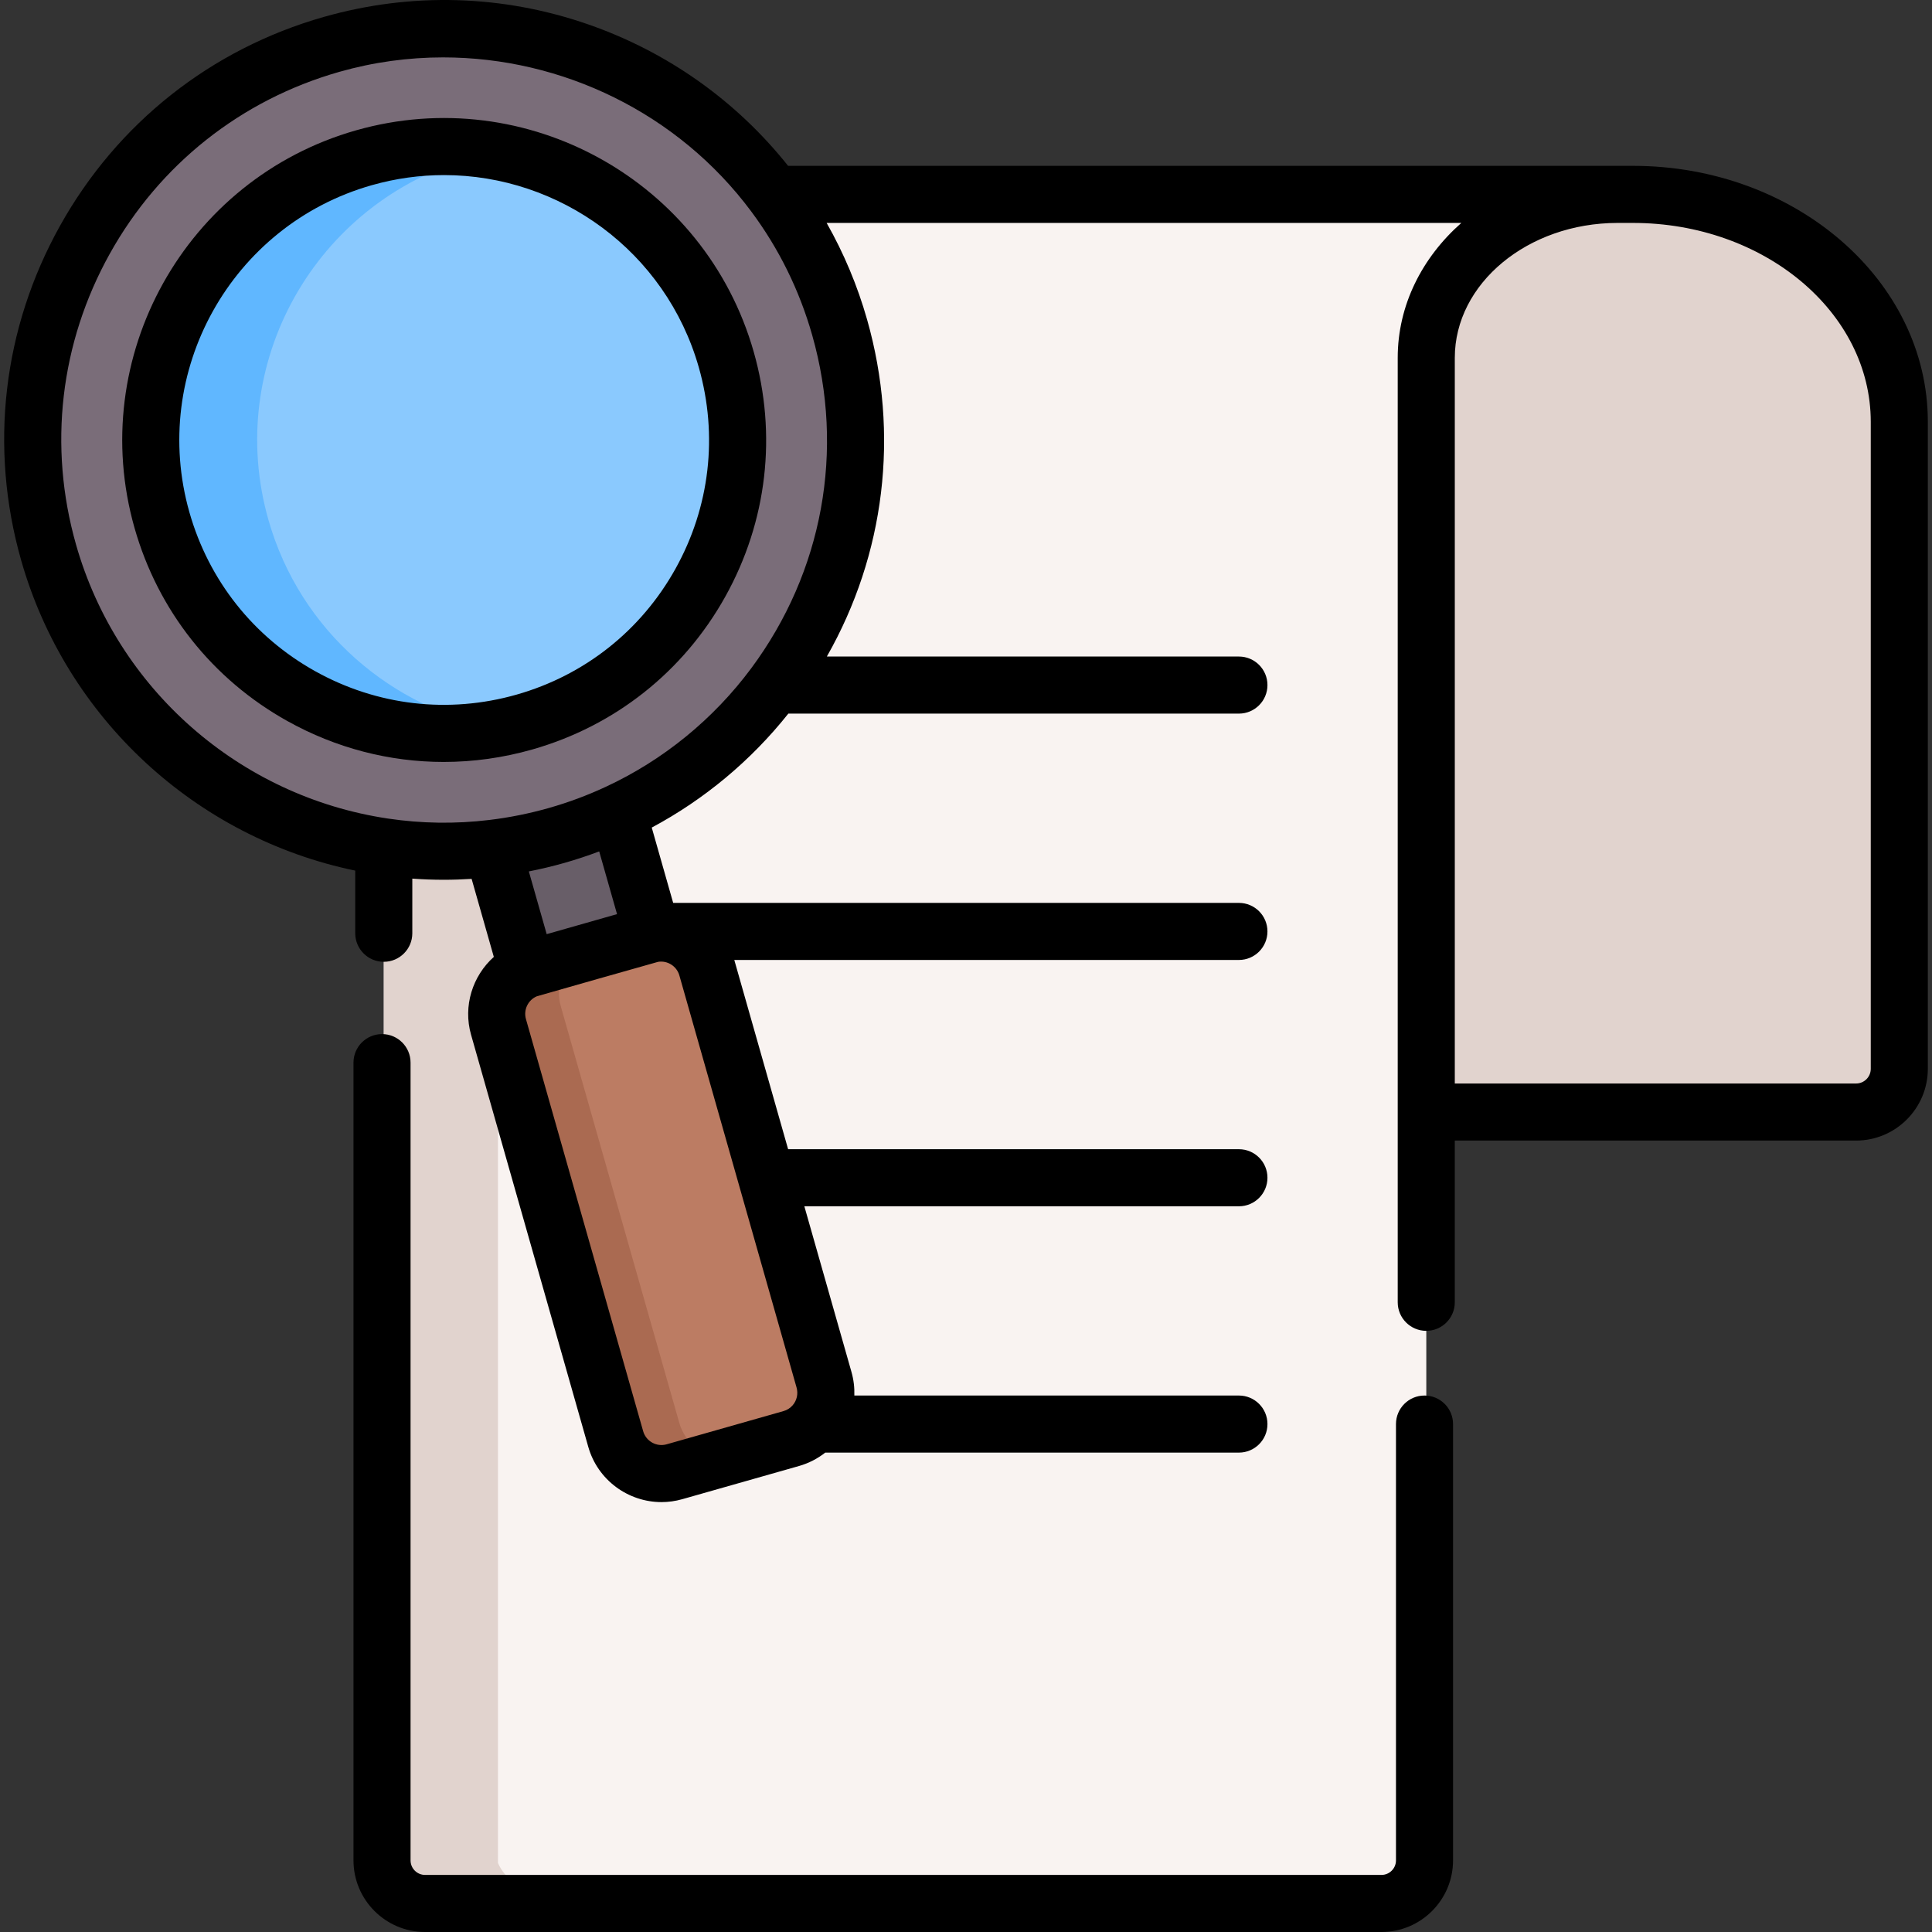 <svg id="Capa_1" enable-background="new 0 0 507.792 507.792" height="512" viewBox="0 0 507.792 507.792" width="512" xmlns="http://www.w3.org/2000/svg"><rect x="0" y="0" width="507.792" height="507.792" fill="#333333" stroke="none"/><g><path d="m499.194 110.877v169.876c0 6.364-5.159 11.524-11.524 11.524h-131.936v-201.65l38.57-39.53h35.43c38.41.25 69.46 26.92 69.46 59.78z" fill="#e1d3ce"/><path d="m425.178 51.102c-27.27 0-49.45 18.51-50.27 41.62-.02.44-.03.89-.03 1.33v391.64c-.39 6.2-5.54 11.1-11.83 11.1h-251.28c-4.88 0-9.07-2.94-10.89-7.15v-395.59c0-19.58 15.32-36.08 36.29-41.26 4.45-1.1 9.15-1.69 14.01-1.69z" fill="#f9f3f1"/><path d="m163.561 257.004-12.241 3.482c-5.711 1.624-11.657-1.688-13.281-7.399l-10.48-36.844c-1.624-5.711 1.688-11.657 7.399-13.281l12.241-3.482c5.711-1.624 11.657 1.688 13.281 7.399l10.48 36.844c1.624 5.711-1.688 11.657-7.399 13.281z" fill="#685e68"/><path d="m181.178 51.102c-4.86 0-9.56.59-14.01 1.69-20.97 5.18-36.29 21.68-36.29 41.26v395.59c1.82 4.21 6.01 7.15 10.89 7.15h-30c-4.88 0-9.07-2.94-10.89-7.15v-395.59c0-19.58 15.32-36.08 36.29-41.26 4.45-1.1 9.15-1.69 14.01-1.69z" fill="#e1d3ce"/><circle cx="116.734" cy="115.627" fill="#7a6d79" r="108.083"/><ellipse cx="117.184" cy="115.627" fill="#8ac9fe" rx="77.55" ry="77.099"/><path d="m207.981 378.09-30.706 8.734c-6.64 1.889-13.554-1.963-15.443-8.603l-30.812-108.33c-1.889-6.64 1.963-13.554 8.603-15.443l30.706-8.734c6.64-1.889 13.554 1.963 15.443 8.603l30.812 108.329c1.889 6.641-1.963 13.555-8.603 15.444z" fill="#bc7c63"/><path d="m131.134 191.477c-38.86 7.11-77.51-16.21-88.54-54.76-11.72-40.95 12.18-83.6 53.37-95.25 11.87-3.36 23.88-3.77 35.25-1.69-2.43.44-4.85 1-7.27 1.69-41.19 11.65-65.09 54.3-53.37 95.25 8.34 29.16 32.48 49.6 60.56 54.76z" fill="#60b7ff"/><path d="m190.438 383.082-13.16 3.74c-6.64 1.89-13.56-1.96-15.45-8.6l-30.81-108.33c-1.89-6.64 1.97-13.55 8.61-15.44l12.42-3.54c-4.11 3.01-6.14 8.36-4.66 13.54l31.16 109.55c1.55 5.46 6.5 9.03 11.89 9.08z" fill="#aa6a51"/><g><path d="m429.189 43.592c-.001 0-.001 0 0 0h-4.021c-.022 0-.044.001-.066.001h-217.963c-13.611-17.097-31.668-29.908-52.457-37.155-22.51-7.846-46.569-8.535-69.574-1.989-29.693 8.446-54.321 27.952-69.348 54.924s-18.65 58.179-10.205 87.872c11.8 41.492 45.887 72.898 87.813 81.58v16.468c0 4.142 3.358 7.5 7.5 7.5s7.5-3.358 7.5-7.5v-14.363c2.763.201 5.531.304 8.298.304 2.433 0 4.864-.083 7.291-.239l5.836 20.511c-5.574 4.976-8.135 12.896-5.988 20.438l30.811 108.332c2.5 8.784 10.531 14.526 19.24 14.526 1.806 0 3.643-.247 5.464-.765l30.717-8.732c2.515-.718 4.837-1.919 6.868-3.513h108.725c4.142 0 7.5-3.358 7.5-7.5s-3.358-7.5-7.5-7.5h-101.081c.072-2.062-.174-4.153-.755-6.202l-12.383-43.538h114.219c4.142 0 7.5-3.358 7.5-7.5s-3.358-7.5-7.5-7.5h-118.485l-14.147-49.741h132.63c4.142 0 7.5-3.358 7.5-7.5s-3.358-7.5-7.5-7.5h-148.694l-5.631-19.796c13.828-7.393 26.099-17.621 35.898-29.953h118.429c4.142 0 7.5-3.358 7.5-7.5s-3.358-7.5-7.5-7.5h-108.304c15.253-26.822 19.158-58.383 10.578-88.559-2.54-8.943-6.116-17.44-10.636-25.411h166.821c-10.33 9.119-16.721 21.643-16.721 35.449v248.25c0 4.142 3.358 7.5 7.5 7.5s7.5-3.358 7.5-7.5v-42.511h105.472c10.398 0 18.857-8.459 18.857-18.856v-170.05c0-37.1-34.77-67.282-77.508-67.282zm-271.7 180.185 4.688 16.484c-5.562 1.572-12.993 3.691-18.49 5.264l-4.691-16.489c3.141-.619 6.267-1.362 9.353-2.238 3.086-.877 6.139-1.891 9.14-3.021zm17.728 155.833c-2.651.755-5.418-.79-6.173-3.438l-30.811-108.333c-.693-2.432.563-5.02 2.868-5.984 3.145-.916 29.085-8.287 31.861-9.053 2.467-.406 4.901 1.131 5.594 3.563l30.809 108.326c.465 1.64.079 3.385-1.035 4.67-.647.738-1.457 1.249-2.4 1.518zm22.269-204.015c-9.952 13.418-23.179 24.205-38.268 31.202-4.798 2.24-9.834 4.114-14.966 5.571-5.149 1.462-10.421 2.521-15.683 3.149-8.822 1.068-17.77.943-26.595-.373-39.02-5.81-71.203-34.073-81.991-72.003-7.35-25.839-4.196-52.996 8.88-76.468 13.077-23.472 34.508-40.446 60.348-47.796 8.989-2.558 18.154-3.793 27.249-3.793 31.327 0 61.777 14.668 80.986 40.492 7.277 9.76 12.669 20.703 16.029 32.528 8.611 30.284 2.783 62.174-15.989 87.491zm294.211 105.329c0 2.126-1.73 3.856-3.857 3.856h-105.472v-190.738c0-19.528 19.162-35.417 42.73-35.449h.071c.01 0 .019-.001.029-.001h3.99s0 0 0 0c34.467 0 62.509 23.454 62.509 52.282z"/><path d="m93.588 34.254c-44.868 12.763-70.989 59.648-58.227 104.516 6.182 21.735 20.458 39.762 40.199 50.76 12.765 7.112 26.826 10.733 41.047 10.733 7.771 0 15.59-1.082 23.27-3.266 21.735-6.182 39.762-20.458 50.76-40.199 10.998-19.74 13.649-42.582 7.467-64.317-12.761-44.868-59.649-70.989-104.516-58.227zm83.945 115.244c-9.047 16.241-23.878 27.985-41.759 33.071-17.882 5.086-36.673 2.904-52.914-6.144s-27.985-23.878-33.071-41.759c-10.499-36.912 10.99-75.484 47.903-85.984 6.34-1.803 12.728-2.663 19.015-2.663 30.319 0 58.274 19.993 66.97 50.565 5.085 17.882 2.904 36.674-6.144 52.914z"/><path d="m374.408 366.792c-4.142 0-7.5 3.358-7.5 7.5v114.681c0 2.106-1.713 3.819-3.819 3.819h-251.361c-2.106 0-3.819-1.713-3.819-3.819v-209.681c0-4.142-3.358-7.5-7.5-7.5s-7.5 3.358-7.5 7.5v209.681c0 10.377 8.442 18.819 18.819 18.819h251.361c10.377 0 18.819-8.442 18.819-18.819v-114.681c0-4.142-3.357-7.5-7.5-7.5z"/></g></g></svg>